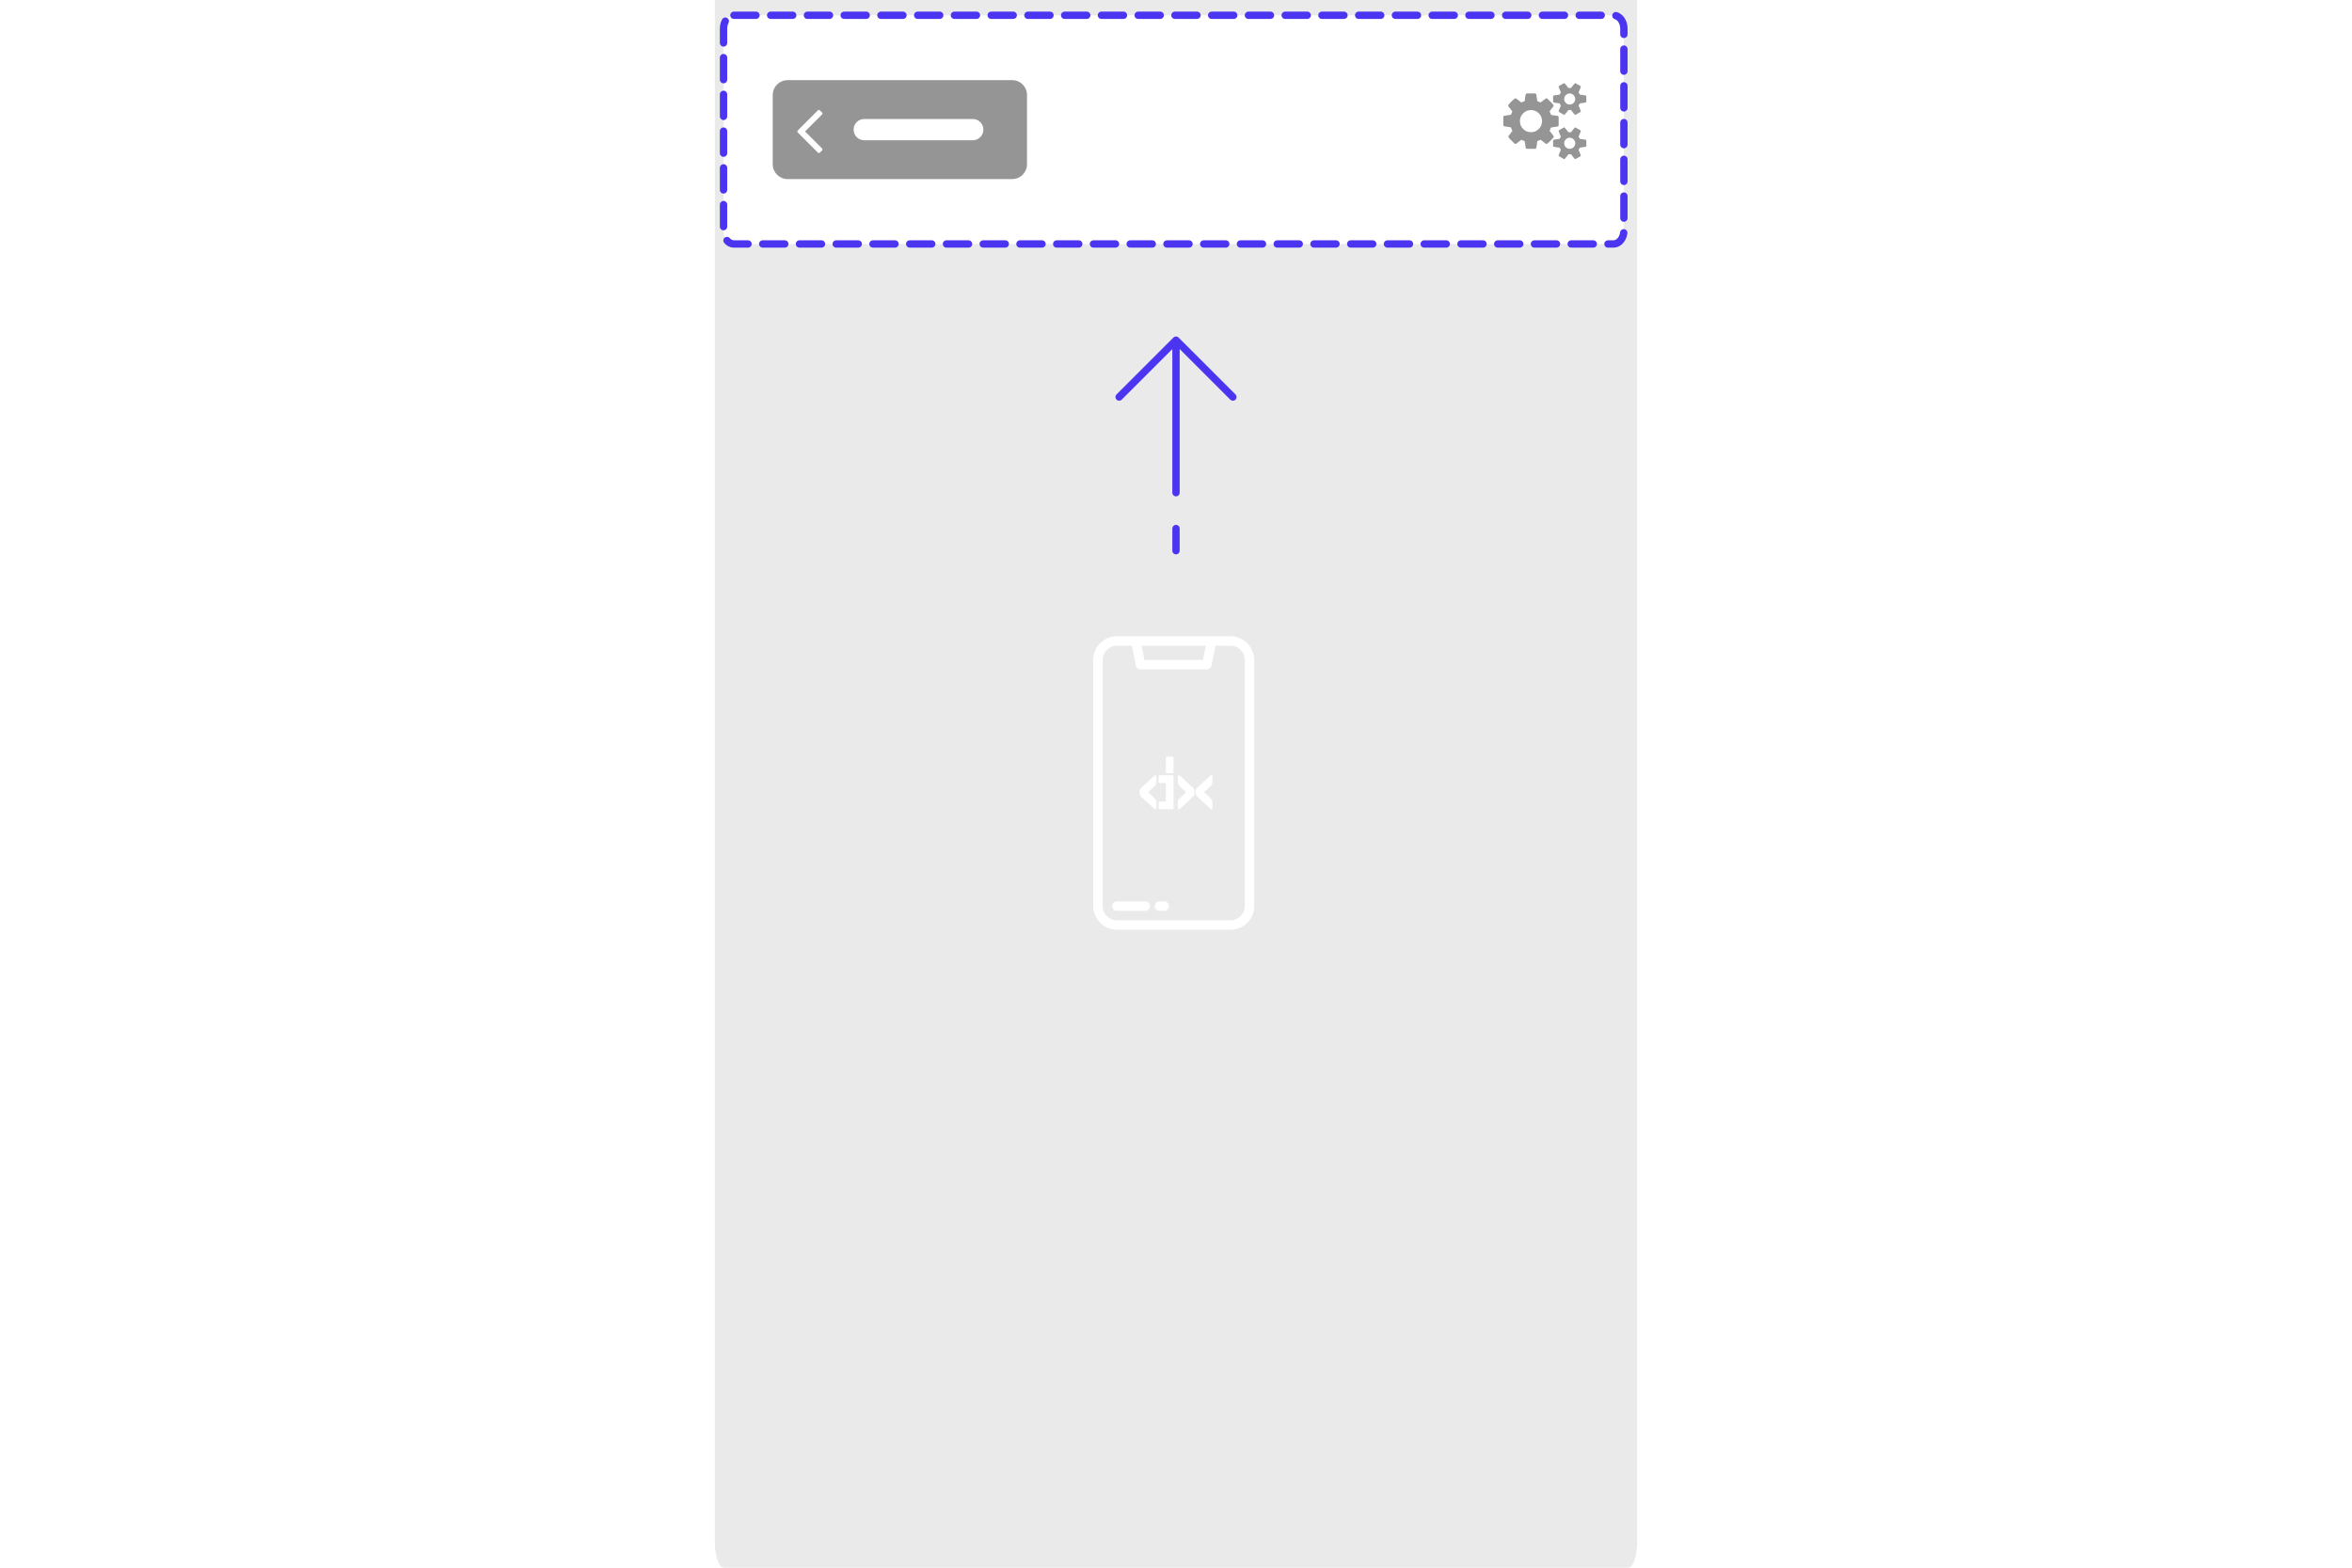 <?xml version="1.0" encoding="UTF-8"?>
<!DOCTYPE svg PUBLIC "-//W3C//DTD SVG 1.1//EN" "http://www.w3.org/Graphics/SVG/1.1/DTD/svg11.dtd">
<svg version="1.1" xmlns="http://www.w3.org/2000/svg" xmlns:xlink="http://www.w3.org/1999/xlink" x="0" y="0" width="1920" height="1280" viewBox="0, 0, 1920, 1280">
  <defs>
    <clipPath id="Clip_1">
      <path d="M578.645,0.47 L1337.628,0.47 L1337.628,211.2 L578.645,211.2 z M1273.476,199.2 L1279.476,199.2 C1279.476,200.857 1280.819,202.2 1282.476,202.2 L1300.476,202.2 C1302.133,202.2 1303.476,200.857 1303.476,199.2 L1309.476,199.2 L1309.476,199.2 C1309.476,200.857 1310.82,202.2 1312.476,202.2 L1317.177,202.2 C1322.984,202.178 1327.61,197.099 1328.48,190.548 C1328.699,188.906 1327.544,187.398 1325.902,187.179 L1325.628,187.171 L1325.628,181.158 C1327.285,181.158 1328.628,179.815 1328.628,178.158 L1328.628,160.158 C1328.628,158.501 1327.285,157.158 1325.628,157.158 L1325.628,151.158 C1327.285,151.158 1328.628,149.815 1328.628,148.158 L1328.628,130.158 C1328.628,128.501 1327.285,127.158 1325.628,127.158 L1325.628,121.158 C1327.285,121.158 1328.628,119.815 1328.628,118.158 L1328.628,100.158 C1328.628,98.501 1327.285,97.158 1325.628,97.158 L1325.628,91.158 C1327.285,91.158 1328.628,89.815 1328.628,88.158 L1328.628,70.158 C1328.628,68.501 1327.285,67.158 1325.628,67.158 L1325.628,61.158 C1327.285,61.158 1328.628,59.815 1328.628,58.158 L1328.628,40.158 C1328.628,38.501 1327.285,37.158 1325.628,37.158 L1325.628,31.158 C1327.285,31.158 1328.628,29.815 1328.628,28.158 L1328.628,23.329 C1328.612,17.02 1325.123,11.447 1319.968,9.888 L1319.371,9.771 C1317.751,9.942 1316.85,10.238 1316.228,11.892 L1316.115,12.47 L1310.121,12.471 C1310.121,10.814 1308.778,9.471 1307.121,9.47 L1289.121,9.471 C1287.464,9.471 1286.121,10.814 1286.121,12.47 L1280.121,12.471 C1280.121,10.814 1278.778,9.471 1277.121,9.47 L1259.121,9.471 C1257.464,9.471 1256.121,10.814 1256.121,12.47 L1250.121,12.471 C1250.121,10.814 1248.778,9.471 1247.121,9.47 L1229.121,9.471 C1227.464,9.471 1226.121,10.814 1226.121,12.47 L1220.121,12.471 C1220.121,10.814 1218.778,9.471 1217.121,9.47 L1199.121,9.471 C1197.464,9.471 1196.121,10.814 1196.121,12.47 L1190.121,12.471 C1190.121,10.814 1188.778,9.471 1187.121,9.47 L1169.121,9.471 C1167.464,9.471 1166.121,10.814 1166.121,12.47 L1160.121,12.471 C1160.121,10.814 1158.778,9.471 1157.121,9.47 L1139.121,9.471 C1137.464,9.471 1136.121,10.814 1136.121,12.47 L1130.121,12.471 C1130.121,10.814 1128.778,9.471 1127.121,9.47 L1109.121,9.471 C1107.464,9.471 1106.121,10.814 1106.121,12.47 L1100.121,12.471 C1100.121,10.814 1098.778,9.471 1097.121,9.47 L1079.121,9.471 C1077.464,9.471 1076.121,10.814 1076.121,12.47 L1070.121,12.471 C1070.121,10.814 1068.778,9.471 1067.121,9.47 L1049.121,9.471 C1047.464,9.471 1046.121,10.814 1046.121,12.47 L1040.121,12.471 C1040.121,10.814 1038.778,9.471 1037.121,9.47 L1019.121,9.471 C1017.464,9.471 1016.121,10.814 1016.121,12.47 L1010.121,12.471 C1010.121,10.814 1008.778,9.471 1007.121,9.47 L989.121,9.471 C987.464,9.471 986.121,10.814 986.121,12.47 L980.121,12.471 C980.121,10.814 978.778,9.471 977.121,9.47 L959.121,9.471 C957.464,9.471 956.121,10.814 956.121,12.47 L956.121,12.471 L950.121,12.471 L950.121,12.471 C950.121,10.814 948.778,9.471 947.121,9.47 L929.121,9.471 C927.464,9.471 926.121,10.814 926.121,12.47 L926.121,12.471 L920.121,12.471 L920.121,12.471 C920.121,10.814 918.778,9.471 917.121,9.47 L899.121,9.471 C897.464,9.471 896.121,10.814 896.121,12.47 L896.121,12.471 L890.121,12.471 L890.121,12.471 C890.121,10.814 888.778,9.471 887.121,9.47 L869.121,9.471 C867.464,9.471 866.121,10.814 866.121,12.47 L866.121,12.471 L860.121,12.471 L860.121,12.471 C860.121,10.814 858.778,9.471 857.121,9.47 L839.121,9.471 C837.464,9.471 836.121,10.814 836.121,12.47 L836.121,12.471 L830.121,12.471 L830.121,12.471 C830.121,10.814 828.778,9.471 827.121,9.47 L809.121,9.471 C807.464,9.471 806.121,10.814 806.121,12.47 L806.121,12.471 L800.121,12.471 L800.121,12.471 C800.121,10.814 798.778,9.471 797.121,9.47 L779.121,9.471 C777.464,9.471 776.121,10.814 776.121,12.47 L776.121,12.471 L770.121,12.471 L770.121,12.471 C770.121,10.814 768.778,9.471 767.121,9.47 L749.121,9.471 C747.464,9.471 746.121,10.814 746.121,12.47 L746.121,12.471 L740.121,12.471 L740.121,12.471 C740.121,10.814 738.778,9.471 737.121,9.47 L719.121,9.471 C717.464,9.471 716.121,10.814 716.121,12.47 L716.121,12.471 L710.121,12.471 L710.121,12.471 C710.121,10.814 708.778,9.471 707.121,9.47 L689.121,9.471 C687.464,9.471 686.121,10.814 686.121,12.47 L686.121,12.471 L680.121,12.471 L680.121,12.471 C680.121,10.814 678.778,9.471 677.121,9.47 L659.121,9.471 C657.464,9.471 656.121,10.814 656.121,12.47 L656.121,12.471 L650.121,12.471 L650.121,12.471 C650.121,10.814 648.778,9.471 647.121,9.47 L629.121,9.471 C627.464,9.471 626.121,10.814 626.121,12.47 L626.121,12.471 L620.121,12.471 L620.121,12.471 C620.121,10.814 618.778,9.471 617.121,9.47 L599.121,9.471 C597.464,9.471 596.121,10.814 596.121,12.47 C596.185,13.108 596.103,12.889 596.221,13.167 C594.684,14.001 595.407,13.502 594.058,14.673 L593.682,14.411 C592.768,14.016 593.326,14.192 591.968,14.042 C590.906,14.345 590.183,14.541 589.602,15.573 C588.33,17.857 587.645,20.556 587.645,23.365 L587.645,34.838 C587.645,36.495 588.988,37.838 590.645,37.838 L590.645,43.838 C588.988,43.838 587.645,45.181 587.645,46.838 L587.645,64.838 C587.645,66.495 588.988,67.838 590.645,67.838 L590.645,73.838 C588.988,73.838 587.645,75.181 587.645,76.838 L587.645,94.838 C587.645,96.495 588.988,97.838 590.645,97.838 L590.645,103.838 C588.988,103.838 587.645,105.181 587.645,106.838 L587.645,124.838 C587.645,126.495 588.988,127.838 590.645,127.838 L590.645,133.838 C588.988,133.838 587.645,135.181 587.645,136.838 L587.645,154.838 C587.645,156.495 588.988,157.838 590.645,157.838 L590.645,163.838 C588.988,163.838 587.645,165.181 587.645,166.838 L587.645,184.838 C587.645,186.495 588.988,187.838 590.645,187.838 L590.645,188.306 C590.717,190.15 590.93,192.048 591.784,193.719 C591.585,193.85 591.707,193.768 591.417,193.967 C590.145,195.028 589.973,196.92 591.034,198.192 C593.138,200.716 596.008,202.2 599.121,202.2 L610.476,202.2 C612.133,202.2 613.476,200.857 613.476,199.2 L619.476,199.2 C619.476,200.857 620.82,202.2 622.476,202.2 L640.476,202.2 C642.133,202.2 643.476,200.857 643.476,199.2 L649.476,199.2 C649.476,200.857 650.82,202.2 652.476,202.2 L670.476,202.2 C672.133,202.2 673.476,200.857 673.476,199.2 L679.476,199.2 C679.476,200.857 680.82,202.2 682.476,202.2 L700.476,202.2 C702.133,202.2 703.476,200.857 703.476,199.2 L709.476,199.2 C709.476,200.857 710.82,202.2 712.476,202.2 L730.476,202.2 C732.133,202.2 733.476,200.857 733.476,199.2 L739.476,199.2 C739.476,200.857 740.82,202.2 742.476,202.2 L760.476,202.2 C762.133,202.2 763.476,200.857 763.476,199.2 L769.476,199.2 C769.476,200.857 770.82,202.2 772.476,202.2 L790.476,202.2 C792.133,202.2 793.476,200.857 793.476,199.2 L799.476,199.2 C799.476,200.857 800.82,202.2 802.476,202.2 L820.476,202.2 C822.133,202.2 823.476,200.857 823.476,199.2 L829.476,199.2 C829.476,200.857 830.82,202.2 832.476,202.2 L850.476,202.2 C852.133,202.2 853.476,200.857 853.476,199.2 L859.476,199.2 C859.476,200.857 860.82,202.2 862.476,202.2 L880.476,202.2 C882.133,202.2 883.476,200.857 883.476,199.2 L889.476,199.2 C889.476,200.857 890.82,202.2 892.476,202.2 L910.476,202.2 C912.133,202.2 913.476,200.857 913.476,199.2 L919.476,199.2 C919.476,200.857 920.82,202.2 922.476,202.2 L940.476,202.2 C942.133,202.2 943.476,200.857 943.476,199.2 L949.476,199.2 C949.476,200.857 950.82,202.2 952.476,202.2 L970.476,202.2 C972.133,202.2 973.476,200.857 973.476,199.2 L979.476,199.2 C979.476,200.857 980.82,202.2 982.476,202.2 L1000.476,202.2 C1002.133,202.2 1003.476,200.857 1003.476,199.2 L1009.476,199.2 C1009.476,200.857 1010.82,202.2 1012.476,202.2 L1030.476,202.2 C1032.133,202.2 1033.476,200.857 1033.476,199.2 L1039.476,199.2 C1039.476,200.857 1040.819,202.2 1042.476,202.2 L1060.476,202.2 C1062.133,202.2 1063.476,200.857 1063.476,199.2 L1069.476,199.2 C1069.476,200.857 1070.819,202.2 1072.476,202.2 L1090.476,202.2 C1092.133,202.2 1093.476,200.857 1093.476,199.2 L1099.476,199.2 C1099.476,200.857 1100.819,202.2 1102.476,202.2 L1120.476,202.2 C1122.133,202.2 1123.476,200.857 1123.476,199.2 L1129.476,199.2 C1129.476,200.857 1130.819,202.2 1132.476,202.2 L1150.476,202.2 C1152.133,202.2 1153.476,200.857 1153.476,199.2 L1159.476,199.2 C1159.476,200.857 1160.819,202.2 1162.476,202.2 L1180.476,202.2 C1182.133,202.2 1183.476,200.857 1183.476,199.2 L1189.476,199.2 C1189.476,200.857 1190.819,202.2 1192.476,202.2 L1210.476,202.2 C1212.133,202.2 1213.476,200.857 1213.476,199.2 L1219.476,199.2 C1219.476,200.857 1220.819,202.2 1222.476,202.2 L1240.476,202.2 C1242.133,202.2 1243.476,200.857 1243.476,199.2 L1249.476,199.2 C1249.476,200.857 1250.819,202.2 1252.476,202.2 L1270.476,202.2 C1272.133,202.2 1273.476,200.857 1273.476,199.2 z"/>
    </clipPath>
    <filter id="Shadow_2">
      <feGaussianBlur in="SourceAlpha" stdDeviation="4"/>
      <feOffset dx="0" dy="0" result="offsetblur"/>
      <feFlood flood-color="#000000"/>
      <feComposite in2="offsetblur" operator="in"/>
    </filter>
    <clipPath id="Clip_3">
      <path d="M904.575,266.743 L1015.425,266.743 L1015.425,460.624 L904.575,460.624 z M960.582,274.802 C960.564,274.795 960.576,274.798 960.545,274.798 L960,274.743 L959.455,274.798 C959.424,274.798 959.436,274.795 959.418,274.802 C959.207,274.823 959.402,274.801 958.872,275.025 C958.342,275.24 958.495,275.119 958.332,275.252 C958.314,275.259 958.325,275.253 958.303,275.275 L957.879,275.622 L911.454,322.047 C910.282,323.219 910.282,325.118 911.454,326.29 C912.625,327.461 914.525,327.461 915.696,326.29 L957,284.986 L957,402.266 C957,403.923 958.343,405.266 960,405.266 C961.657,405.266 963,403.923 963,402.266 L963,284.986 L1004.304,326.29 C1005.475,327.461 1007.375,327.461 1008.546,326.29 C1009.718,325.118 1009.718,323.219 1008.546,322.047 L962.121,275.622 L961.698,275.276 C961.675,275.253 961.686,275.259 961.668,275.252 C961.505,275.118 961.658,275.24 961.128,275.025 C960.598,274.801 960.793,274.824 960.582,274.802 z M960,428.554 C958.343,428.554 957,429.897 957,431.554 L957,449.624 C957,451.281 958.343,452.624 960,452.624 C961.657,452.624 963,451.281 963,449.624 L963,431.554 C963,429.897 961.657,428.554 960,428.554 z"/>
    </clipPath>
    <filter id="Shadow_4">
      <feGaussianBlur in="SourceAlpha" stdDeviation="2.5"/>
      <feOffset dx="0" dy="2" result="offsetblur"/>
      <feFlood flood-color="#000000"/>
      <feComposite in2="offsetblur" operator="in"/>
    </filter>
  </defs>
  <g id="Layer_1">
    <path d="M1329.149,1280 L590.851,1280 C586.808,1280 583.529,1270.547 583.529,1258.884 L583.529,0 L1336.471,0 L1336.471,1258.884 C1336.471,1270.547 1333.194,1280 1329.149,1280" fill="#EAEAEA"/>
    <g>
      <path d="M1273.476,199.2 C1273.476,200.857 1272.133,202.2 1270.476,202.2 L1252.476,202.2 C1250.819,202.2 1249.476,200.857 1249.476,199.2 L1243.476,199.2 C1243.476,200.857 1242.133,202.2 1240.476,202.2 L1222.476,202.2 C1220.819,202.2 1219.476,200.857 1219.476,199.2 L1213.476,199.2 C1213.476,200.857 1212.133,202.2 1210.476,202.2 L1192.476,202.2 C1190.819,202.2 1189.476,200.857 1189.476,199.2 L1183.476,199.2 C1183.476,200.857 1182.133,202.2 1180.476,202.2 L1162.476,202.2 C1160.819,202.2 1159.476,200.857 1159.476,199.2 L1153.476,199.2 C1153.476,200.857 1152.133,202.2 1150.476,202.2 L1132.476,202.2 C1130.819,202.2 1129.476,200.857 1129.476,199.2 L1123.476,199.2 C1123.476,200.857 1122.133,202.2 1120.476,202.2 L1102.476,202.2 C1100.819,202.2 1099.476,200.857 1099.476,199.2 L1093.476,199.2 C1093.476,200.857 1092.133,202.2 1090.476,202.2 L1072.476,202.2 C1070.819,202.2 1069.476,200.857 1069.476,199.2 L1063.476,199.2 C1063.476,200.857 1062.133,202.2 1060.476,202.2 L1042.476,202.2 C1040.819,202.2 1039.476,200.857 1039.476,199.2 L1033.476,199.2 C1033.476,200.857 1032.133,202.2 1030.476,202.2 L1012.476,202.2 C1010.82,202.2 1009.476,200.857 1009.476,199.2 L1003.476,199.2 C1003.476,200.857 1002.133,202.2 1000.476,202.2 L982.476,202.2 C980.82,202.2 979.476,200.857 979.476,199.2 L973.476,199.2 C973.476,200.857 972.133,202.2 970.476,202.2 L952.476,202.2 C950.82,202.2 949.476,200.857 949.476,199.2 L943.476,199.2 C943.476,200.857 942.133,202.2 940.476,202.2 L922.476,202.2 C920.82,202.2 919.476,200.857 919.476,199.2 L913.476,199.2 C913.476,200.857 912.133,202.2 910.476,202.2 L892.476,202.2 C890.82,202.2 889.476,200.857 889.476,199.2 L883.476,199.2 C883.476,200.857 882.133,202.2 880.476,202.2 L862.476,202.2 C860.82,202.2 859.476,200.857 859.476,199.2 L853.476,199.2 C853.476,200.857 852.133,202.2 850.476,202.2 L832.476,202.2 C830.82,202.2 829.476,200.857 829.476,199.2 L823.476,199.2 C823.476,200.857 822.133,202.2 820.476,202.2 L802.476,202.2 C800.82,202.2 799.476,200.857 799.476,199.2 L793.476,199.2 C793.476,200.857 792.133,202.2 790.476,202.2 L772.476,202.2 C770.82,202.2 769.476,200.857 769.476,199.2 L763.476,199.2 C763.476,200.857 762.133,202.2 760.476,202.2 L742.476,202.2 C740.82,202.2 739.476,200.857 739.476,199.2 L733.476,199.2 C733.476,200.857 732.133,202.2 730.476,202.2 L712.476,202.2 C710.82,202.2 709.476,200.857 709.476,199.2 L703.476,199.2 C703.476,200.857 702.133,202.2 700.476,202.2 L682.476,202.2 C680.82,202.2 679.476,200.857 679.476,199.2 L673.476,199.2 C673.476,200.857 672.133,202.2 670.476,202.2 L652.476,202.2 C650.82,202.2 649.476,200.857 649.476,199.2 L643.476,199.2 C643.476,200.857 642.133,202.2 640.476,202.2 L622.476,202.2 C620.82,202.2 619.476,200.857 619.476,199.2 L613.476,199.2 C613.476,200.857 612.133,202.2 610.476,202.2 L599.121,202.2 C596.008,202.2 593.138,200.716 591.034,198.192 C589.973,196.92 590.145,195.028 591.417,193.967 C591.707,193.768 591.585,193.85 591.784,193.719 C590.93,192.048 590.717,190.15 590.645,188.306 L590.645,187.838 C588.988,187.838 587.645,186.495 587.645,184.838 L587.645,166.838 C587.645,165.181 588.988,163.838 590.645,163.838 L590.645,157.838 C588.988,157.838 587.645,156.495 587.645,154.838 L587.645,136.838 C587.645,135.181 588.988,133.838 590.645,133.838 L590.645,127.838 C588.988,127.838 587.645,126.495 587.645,124.838 L587.645,106.838 C587.645,105.181 588.988,103.838 590.645,103.838 L590.645,97.838 C588.988,97.838 587.645,96.495 587.645,94.838 L587.645,76.838 C587.645,75.181 588.988,73.838 590.645,73.838 L590.645,67.838 C588.988,67.838 587.645,66.495 587.645,64.838 L587.645,46.838 C587.645,45.181 588.988,43.838 590.645,43.838 L590.645,37.838 C588.988,37.838 587.645,36.495 587.645,34.838 L587.645,23.365 C587.645,20.556 588.33,17.857 589.602,15.573 C590.183,14.541 590.906,14.345 591.968,14.042 C593.326,14.192 592.768,14.016 593.682,14.411 L594.058,14.673 C595.407,13.502 594.684,14.001 596.221,13.167 C596.103,12.889 596.185,13.108 596.121,12.47 C596.121,10.814 597.464,9.471 599.121,9.471 L617.121,9.47 C618.778,9.471 620.121,10.814 620.121,12.471 L620.121,12.471 L626.121,12.471 L626.121,12.47 C626.121,10.814 627.464,9.471 629.121,9.471 L647.121,9.47 C648.778,9.471 650.121,10.814 650.121,12.471 L650.121,12.471 L656.121,12.471 L656.121,12.47 C656.121,10.814 657.464,9.471 659.121,9.471 L677.121,9.47 C678.778,9.471 680.121,10.814 680.121,12.471 L680.121,12.471 L686.121,12.471 L686.121,12.47 C686.121,10.814 687.464,9.471 689.121,9.471 L707.121,9.47 C708.778,9.471 710.121,10.814 710.121,12.471 L710.121,12.471 L716.121,12.471 L716.121,12.47 C716.121,10.814 717.464,9.471 719.121,9.471 L737.121,9.47 C738.778,9.471 740.121,10.814 740.121,12.471 L740.121,12.471 L746.121,12.471 L746.121,12.47 C746.121,10.814 747.464,9.471 749.121,9.471 L767.121,9.47 C768.778,9.471 770.121,10.814 770.121,12.471 L770.121,12.471 L776.121,12.471 L776.121,12.47 C776.121,10.814 777.464,9.471 779.121,9.471 L797.121,9.47 C798.778,9.471 800.121,10.814 800.121,12.471 L800.121,12.471 L806.121,12.471 L806.121,12.47 C806.121,10.814 807.464,9.471 809.121,9.471 L827.121,9.47 C828.778,9.471 830.121,10.814 830.121,12.471 L830.121,12.471 L836.121,12.471 L836.121,12.47 C836.121,10.814 837.464,9.471 839.121,9.471 L857.121,9.47 C858.778,9.471 860.121,10.814 860.121,12.471 L860.121,12.471 L866.121,12.471 L866.121,12.47 C866.121,10.814 867.464,9.471 869.121,9.471 L887.121,9.47 C888.778,9.471 890.121,10.814 890.121,12.471 L890.121,12.471 L896.121,12.471 L896.121,12.47 C896.121,10.814 897.464,9.471 899.121,9.471 L917.121,9.47 C918.778,9.471 920.121,10.814 920.121,12.471 L920.121,12.471 L926.121,12.471 L926.121,12.47 C926.121,10.814 927.464,9.471 929.121,9.471 L947.121,9.47 C948.778,9.471 950.121,10.814 950.121,12.471 L950.121,12.471 L956.121,12.471 L956.121,12.47 C956.121,10.814 957.464,9.471 959.121,9.471 L977.121,9.47 C978.778,9.471 980.121,10.814 980.121,12.471 L986.121,12.47 C986.121,10.814 987.464,9.471 989.121,9.471 L1007.121,9.47 C1008.778,9.471 1010.121,10.814 1010.121,12.471 L1016.121,12.47 C1016.121,10.814 1017.464,9.471 1019.121,9.471 L1037.121,9.47 C1038.778,9.471 1040.121,10.814 1040.121,12.471 L1046.121,12.47 C1046.121,10.814 1047.464,9.471 1049.121,9.471 L1067.121,9.47 C1068.778,9.471 1070.121,10.814 1070.121,12.471 L1076.121,12.47 C1076.121,10.814 1077.464,9.471 1079.121,9.471 L1097.121,9.47 C1098.778,9.471 1100.121,10.814 1100.121,12.471 L1106.121,12.47 C1106.121,10.814 1107.464,9.471 1109.121,9.471 L1127.121,9.47 C1128.778,9.471 1130.121,10.814 1130.121,12.471 L1136.121,12.47 C1136.121,10.814 1137.464,9.471 1139.121,9.471 L1157.121,9.47 C1158.778,9.471 1160.121,10.814 1160.121,12.471 L1166.121,12.47 C1166.121,10.814 1167.464,9.471 1169.121,9.471 L1187.121,9.47 C1188.778,9.471 1190.121,10.814 1190.121,12.471 L1196.121,12.47 C1196.121,10.814 1197.464,9.471 1199.121,9.471 L1217.121,9.47 C1218.778,9.471 1220.121,10.814 1220.121,12.471 L1226.121,12.47 C1226.121,10.814 1227.464,9.471 1229.121,9.471 L1247.121,9.47 C1248.778,9.471 1250.121,10.814 1250.121,12.471 L1256.121,12.47 C1256.121,10.814 1257.464,9.471 1259.121,9.471 L1277.121,9.47 C1278.778,9.471 1280.121,10.814 1280.121,12.471 L1286.121,12.47 C1286.121,10.814 1287.464,9.471 1289.121,9.471 L1307.121,9.47 C1308.778,9.471 1310.121,10.814 1310.121,12.471 L1316.115,12.47 L1316.228,11.892 C1316.85,10.238 1317.751,9.942 1319.371,9.771 L1319.968,9.888 C1325.123,11.447 1328.612,17.02 1328.628,23.329 L1328.628,28.158 C1328.628,29.815 1327.285,31.158 1325.628,31.158 L1325.628,37.158 C1327.285,37.158 1328.628,38.501 1328.628,40.158 L1328.628,58.158 C1328.628,59.815 1327.285,61.158 1325.628,61.158 L1325.628,67.158 C1327.285,67.158 1328.628,68.501 1328.628,70.158 L1328.628,88.158 C1328.628,89.815 1327.285,91.158 1325.628,91.158 L1325.628,97.158 C1327.285,97.158 1328.628,98.501 1328.628,100.158 L1328.628,118.158 C1328.628,119.815 1327.285,121.158 1325.628,121.158 L1325.628,127.158 C1327.285,127.158 1328.628,128.501 1328.628,130.158 L1328.628,148.158 C1328.628,149.815 1327.285,151.158 1325.628,151.158 L1325.628,157.158 C1327.285,157.158 1328.628,158.501 1328.628,160.158 L1328.628,178.158 C1328.628,179.815 1327.285,181.158 1325.628,181.158 L1325.628,187.171 L1325.902,187.179 C1327.544,187.398 1328.699,188.906 1328.48,190.548 C1327.61,197.099 1322.984,202.178 1317.177,202.2 L1312.476,202.2 C1310.82,202.2 1309.476,200.857 1309.476,199.2 L1309.476,199.2 L1303.476,199.2 C1303.476,200.857 1302.133,202.2 1300.476,202.2 L1282.476,202.2 C1280.819,202.2 1279.476,200.857 1279.476,199.2 L1273.476,199.2 z" clip-path="url(#Clip_1)" filter="url(#Shadow_2)" fill="rgba(0,0,0,0.75)"/>
      <path d="M599.121,12.471 L1317.151,12.471 C1321.833,12.471 1325.628,17.348 1325.628,23.365 L1325.628,188.306 C1325.628,194.323 1321.833,199.2 1317.151,199.2 L599.121,199.2 C594.44,199.2 590.645,194.323 590.645,188.306 L590.645,23.365 C590.645,17.348 594.44,12.471 599.121,12.471 z" fill="#FFFFFF"/>
      <path d="M599.121,12.471 L1317.151,12.471 C1321.833,12.471 1325.628,17.348 1325.628,23.365 L1325.628,188.306 C1325.628,194.323 1321.833,199.2 1317.151,199.2 L599.121,199.2 C594.44,199.2 590.645,194.323 590.645,188.306 L590.645,23.365 C590.645,17.348 594.44,12.471 599.121,12.471 z" fill-opacity="0" stroke="#4C35F1" stroke-width="6" stroke-dasharray="18,12" stroke-linecap="round" stroke-linejoin="round"/>
    </g>
    <g>
      <path d="M960,428.554 C961.657,428.554 963,429.897 963,431.554 L963,449.624 C963,451.281 961.657,452.624 960,452.624 C958.343,452.624 957,451.281 957,449.624 L957,431.554 C957,429.897 958.343,428.554 960,428.554 z M960.582,274.802 C960.793,274.824 960.598,274.801 961.128,275.025 C961.658,275.24 961.505,275.118 961.668,275.252 C961.686,275.259 961.675,275.253 961.698,275.276 L962.121,275.622 L1008.546,322.047 C1009.718,323.219 1009.718,325.118 1008.546,326.29 C1007.375,327.461 1005.475,327.461 1004.304,326.29 L963,284.986 L963,402.266 C963,403.923 961.657,405.266 960,405.266 C958.343,405.266 957,403.923 957,402.266 L957,284.986 L915.696,326.29 C914.525,327.461 912.625,327.461 911.454,326.29 C910.282,325.118 910.282,323.219 911.454,322.047 L957.879,275.622 L958.303,275.275 C958.325,275.253 958.314,275.259 958.332,275.252 C958.495,275.119 958.342,275.24 958.872,275.025 C959.402,274.801 959.207,274.823 959.418,274.802 C959.436,274.795 959.424,274.798 959.455,274.798 L960,274.743 L960.545,274.798 C960.576,274.798 960.564,274.795 960.582,274.802 z" clip-path="url(#Clip_3)" filter="url(#Shadow_4)" fill="rgba(0,0,0,0.75)"/>
      <path d="M960,277.743 L960,402.266 M960,449.624 L960,431.554 M1006.425,324.168 L960,277.743 M913.575,324.168 L960,277.743" fill-opacity="0" stroke="#4C35F1" stroke-width="6" stroke-linecap="round"/>
    </g>
    <g>
      <g id="shapes-and-symbols">
        <path d="M1004.518,519.51 L911.755,519.51 C901.087,519.522 892.442,528.167 892.43,538.835 L892.43,739.821 C892.442,750.489 901.087,759.134 911.755,759.146 L1004.518,759.146 C1015.186,759.134 1023.831,750.489 1023.843,739.821 L1023.843,538.835 C1023.831,528.167 1015.186,519.522 1004.518,519.51 z M984.343,527.24 L982.024,538.835 L934.25,538.835 L931.931,527.24 z M1016.113,739.821 C1016.106,746.222 1010.919,751.409 1004.518,751.416 L911.755,751.416 C905.354,751.409 900.167,746.222 900.16,739.821 L900.16,538.835 C900.167,532.434 905.354,527.247 911.755,527.24 L924.047,527.24 L927.291,543.458 C927.652,545.265 929.238,546.565 931.081,546.565 L985.192,546.565 C987.035,546.565 988.621,545.265 988.982,543.458 L992.226,527.24 L1004.518,527.24 C1010.919,527.247 1016.106,532.434 1016.113,538.835 z" fill="#FFFFFF"/>
        <path d="M934.946,735.956 L911.755,735.956 C909.621,735.956 907.89,737.686 907.89,739.821 C907.89,741.955 909.621,743.686 911.755,743.686 L934.946,743.686 C937.081,743.686 938.811,741.955 938.811,739.821 C938.811,737.686 937.081,735.956 934.946,735.956 z" fill="#FFFFFF"/>
        <path d="M950.406,735.956 L946.541,735.956 C944.407,735.956 942.676,737.686 942.676,739.821 C942.676,741.955 944.407,743.686 946.541,743.686 L950.406,743.686 C952.541,743.686 954.271,741.955 954.271,739.821 C954.271,737.686 952.541,735.956 950.406,735.956 z" fill="#FFFFFF"/>
      </g>
    </g>
    <g>
      <g>
        <path d="M930.275,647.474 L930.275,646.236 Q930.275,644.568 931.427,643.482 L942.349,633.3 Q943.021,632.719 943.53,633.06 Q944.039,633.401 944.039,634.336 L944.039,638.681 Q944.039,640.551 942.349,642.092 L937.243,646.842 L942.349,651.617 Q944.039,653.158 944.039,655.028 L944.039,659.374 Q944.039,660.309 943.53,660.637 Q943.021,660.965 942.349,660.41 L931.427,650.202 Q930.275,649.141 930.275,647.474 z" fill="#FFFFFF"/>
        <path d="M951.78,630.729 L951.78,618.476 Q951.78,618.224 952.093,618.06 Q952.407,617.896 952.873,617.896 L956.887,617.896 Q957.353,617.896 957.666,618.06 Q957.98,618.224 957.98,618.476 L957.98,630.729 Q957.98,630.972 957.666,631.136 Q957.353,631.299 956.887,631.299 L952.873,631.299 Q952.407,631.299 952.093,631.136 Q951.78,630.972 951.78,630.729 z" fill="#FFFFFF"/>
        <path d="M957.98,633.886 L957.98,659.791 Q957.98,660.212 957.644,660.486 Q957.308,660.759 956.789,660.759 L946.999,660.759 Q946.5,660.759 946.164,660.486 Q945.828,660.212 945.828,659.791 L945.828,655.426 Q945.828,655.005 946.164,654.731 Q946.5,654.458 946.999,654.458 L951.722,654.458 L951.722,639.391 L946.999,639.391 Q946.5,639.391 946.164,639.118 Q945.828,638.844 945.828,638.438 L945.828,633.886 Q945.828,633.48 946.164,633.207 Q946.5,632.934 946.999,632.934 L956.789,632.934 Q957.308,632.934 957.644,633.207 Q957.98,633.48 957.98,633.886 z" fill="#FFFFFF"/>
      </g>
      <g>
        <path d="M975.961,647.43 L975.961,646.192 Q975.961,644.525 977.113,643.438 L988.036,633.257 Q988.707,632.675 989.216,633.016 Q989.725,633.358 989.725,634.292 L989.725,638.638 Q989.725,640.508 988.036,642.049 L982.929,646.799 L988.036,651.574 Q989.725,653.115 989.725,654.985 L989.725,659.331 Q989.725,660.265 989.216,660.594 Q988.707,660.922 988.036,660.366 L977.113,650.159 Q975.961,649.098 975.961,647.43 z" fill="#FFFFFF"/>
        <path d="M975.256,646.219 L975.256,647.457 Q975.256,649.125 974.104,650.211 L963.181,660.393 Q962.509,660.974 962.001,660.633 Q961.492,660.292 961.492,659.357 L961.492,655.011 Q961.492,653.142 963.181,651.601 L968.288,646.851 L963.181,642.076 Q961.492,640.534 961.492,638.665 L961.492,634.319 Q961.492,633.384 962.001,633.056 Q962.509,632.727 963.181,633.283 L974.104,643.49 Q975.256,644.552 975.256,646.219 z" fill="#FFFFFF"/>
      </g>
    </g>
    <path d="M642.858,65.455 L826.312,65.455 C832.965,65.455 838.359,70.848 838.359,77.502 L838.359,134.169 C838.359,140.822 832.965,146.216 826.312,146.216 L642.858,146.216 C636.204,146.216 630.811,140.822 630.811,134.169 L630.811,77.502 C630.811,70.848 636.204,65.455 642.858,65.455 z" fill="#959595"/>
    <path d="M671.055,91.847 Q671.408,92.2 671.408,92.659 Q671.408,93.118 671.055,93.471 L657.184,107.341 L671.055,121.212 Q671.408,121.565 671.408,122.024 Q671.408,122.482 671.055,122.835 L669.29,124.6 Q668.937,124.953 668.478,124.953 Q668.019,124.953 667.666,124.6 L651.219,108.153 Q650.866,107.8 650.866,107.341 Q650.866,106.882 651.219,106.529 L667.666,90.082 Q668.019,89.729 668.478,89.729 Q668.937,89.729 669.29,90.082 z" fill="#FFFFFF"/>
    <path d="M1256.167,105.287 Q1258.814,102.64 1258.814,98.899 Q1258.814,95.157 1256.167,92.51 Q1253.52,89.863 1249.779,89.863 Q1246.038,89.863 1243.391,92.51 Q1240.743,95.157 1240.743,98.899 Q1240.743,102.64 1243.391,105.287 Q1246.038,107.934 1249.779,107.934 Q1253.52,107.934 1256.167,105.287 z M1285.92,116.969 Q1285.92,115.134 1284.579,113.793 Q1283.238,112.451 1281.402,112.451 Q1279.567,112.451 1278.226,113.793 Q1276.885,115.134 1276.885,116.969 Q1276.885,118.84 1278.208,120.163 Q1279.532,121.487 1281.402,121.487 Q1283.273,121.487 1284.596,120.163 Q1285.92,118.84 1285.92,116.969 z M1285.92,80.828 Q1285.92,78.993 1284.579,77.651 Q1283.238,76.31 1281.402,76.31 Q1279.567,76.31 1278.226,77.651 Q1276.885,78.993 1276.885,80.828 Q1276.885,82.699 1278.208,84.022 Q1279.532,85.346 1281.402,85.346 Q1283.273,85.346 1284.596,84.022 Q1285.92,82.699 1285.92,80.828 z M1272.367,95.687 L1272.367,102.216 Q1272.367,102.569 1272.12,102.904 Q1271.873,103.24 1271.555,103.275 L1266.085,104.122 Q1265.696,105.357 1264.955,106.804 Q1266.155,108.499 1268.132,110.863 Q1268.379,111.251 1268.379,111.569 Q1268.379,111.993 1268.132,112.24 Q1267.32,113.299 1265.22,115.399 Q1263.12,117.499 1262.449,117.499 Q1262.061,117.499 1261.708,117.251 L1257.649,114.075 Q1256.344,114.746 1254.932,115.169 Q1254.543,118.981 1254.12,120.64 Q1253.873,121.487 1253.061,121.487 L1246.496,121.487 Q1246.108,121.487 1245.791,121.222 Q1245.473,120.957 1245.438,120.604 L1244.626,115.204 Q1243.426,114.851 1241.979,114.11 L1237.814,117.251 Q1237.567,117.499 1237.108,117.499 Q1236.72,117.499 1236.367,117.216 Q1231.285,112.522 1231.285,111.569 Q1231.285,111.251 1231.532,110.899 Q1231.885,110.404 1232.979,109.028 Q1234.073,107.651 1234.638,106.875 Q1233.826,105.322 1233.402,103.981 L1228.038,103.134 Q1227.685,103.099 1227.438,102.799 Q1227.191,102.499 1227.191,102.11 L1227.191,95.581 Q1227.191,95.228 1227.438,94.893 Q1227.685,94.557 1228.002,94.522 L1233.473,93.675 Q1233.861,92.44 1234.602,90.993 Q1233.402,89.299 1231.426,86.934 Q1231.179,86.546 1231.179,86.228 Q1231.179,85.804 1231.426,85.522 Q1232.202,84.463 1234.32,82.381 Q1236.438,80.299 1237.108,80.299 Q1237.496,80.299 1237.849,80.546 L1241.908,83.722 Q1243.108,83.087 1244.626,82.593 Q1245.014,78.781 1245.438,77.157 Q1245.685,76.31 1246.496,76.31 L1253.061,76.31 Q1253.449,76.31 1253.767,76.575 Q1254.085,76.84 1254.12,77.193 L1254.932,82.593 Q1256.132,82.946 1257.579,83.687 L1261.743,80.546 Q1262.026,80.299 1262.449,80.299 Q1262.838,80.299 1263.191,80.581 Q1268.273,85.275 1268.273,86.228 Q1268.273,86.51 1268.026,86.899 Q1267.602,87.463 1266.543,88.804 Q1265.485,90.146 1264.955,90.922 Q1265.767,92.616 1266.155,93.816 L1271.52,94.628 Q1271.873,94.699 1272.12,94.999 Q1272.367,95.299 1272.367,95.687 z M1294.955,114.499 L1294.955,119.44 Q1294.955,120.004 1289.696,120.534 Q1289.273,121.487 1288.638,122.369 Q1290.438,126.357 1290.438,127.24 Q1290.438,127.381 1290.296,127.487 Q1285.99,129.993 1285.92,129.993 Q1285.638,129.993 1284.296,128.334 Q1282.955,126.675 1282.461,125.934 Q1281.755,126.004 1281.402,126.004 Q1281.049,126.004 1280.344,125.934 Q1279.849,126.675 1278.508,128.334 Q1277.167,129.993 1276.885,129.993 Q1276.814,129.993 1272.508,127.487 Q1272.367,127.381 1272.367,127.24 Q1272.367,126.357 1274.167,122.369 Q1273.532,121.487 1273.108,120.534 Q1267.849,120.004 1267.849,119.44 L1267.849,114.499 Q1267.849,113.934 1273.108,113.404 Q1273.567,112.381 1274.167,111.569 Q1272.367,107.581 1272.367,106.699 Q1272.367,106.557 1272.508,106.451 Q1272.649,106.381 1273.743,105.746 Q1274.838,105.11 1275.826,104.546 Q1276.814,103.981 1276.885,103.981 Q1277.167,103.981 1278.508,105.622 Q1279.849,107.263 1280.344,108.004 Q1281.049,107.934 1281.402,107.934 Q1281.755,107.934 1282.461,108.004 Q1284.261,105.499 1285.708,104.051 L1285.92,103.981 Q1286.061,103.981 1290.296,106.451 Q1290.438,106.557 1290.438,106.699 Q1290.438,107.581 1288.638,111.569 Q1289.238,112.381 1289.696,113.404 Q1294.955,113.934 1294.955,114.499 z M1294.955,78.357 L1294.955,83.299 Q1294.955,83.863 1289.696,84.393 Q1289.273,85.346 1288.638,86.228 Q1290.438,90.216 1290.438,91.099 Q1290.438,91.24 1290.296,91.346 Q1285.99,93.851 1285.92,93.851 Q1285.638,93.851 1284.296,92.193 Q1282.955,90.534 1282.461,89.793 Q1281.755,89.863 1281.402,89.863 Q1281.049,89.863 1280.344,89.793 Q1279.849,90.534 1278.508,92.193 Q1277.167,93.851 1276.885,93.851 Q1276.814,93.851 1272.508,91.346 Q1272.367,91.24 1272.367,91.099 Q1272.367,90.216 1274.167,86.228 Q1273.532,85.346 1273.108,84.393 Q1267.849,83.863 1267.849,83.299 L1267.849,78.357 Q1267.849,77.793 1273.108,77.263 Q1273.567,76.24 1274.167,75.428 Q1272.367,71.44 1272.367,70.557 Q1272.367,70.416 1272.508,70.31 Q1272.649,70.24 1273.743,69.604 Q1274.838,68.969 1275.826,68.404 Q1276.814,67.84 1276.885,67.84 Q1277.167,67.84 1278.508,69.481 Q1279.849,71.122 1280.344,71.863 Q1281.049,71.793 1281.402,71.793 Q1281.755,71.793 1282.461,71.863 Q1284.261,69.357 1285.708,67.91 L1285.92,67.84 Q1286.061,67.84 1290.296,70.31 Q1290.438,70.416 1290.438,70.557 Q1290.438,71.44 1288.638,75.428 Q1289.238,76.24 1289.696,77.263 Q1294.955,77.793 1294.955,78.357 z" fill="#959595"/>
    <path d="M705.493,97.151 L794.07,97.151 C798.866,97.151 802.754,101.039 802.754,105.835 L802.754,105.835 C802.754,110.631 798.866,114.519 794.07,114.519 L705.493,114.519 C700.697,114.519 696.809,110.631 696.809,105.835 L696.809,105.835 C696.809,101.039 700.697,97.151 705.493,97.151 z" fill="#FFFFFF"/>
  </g>
</svg>

